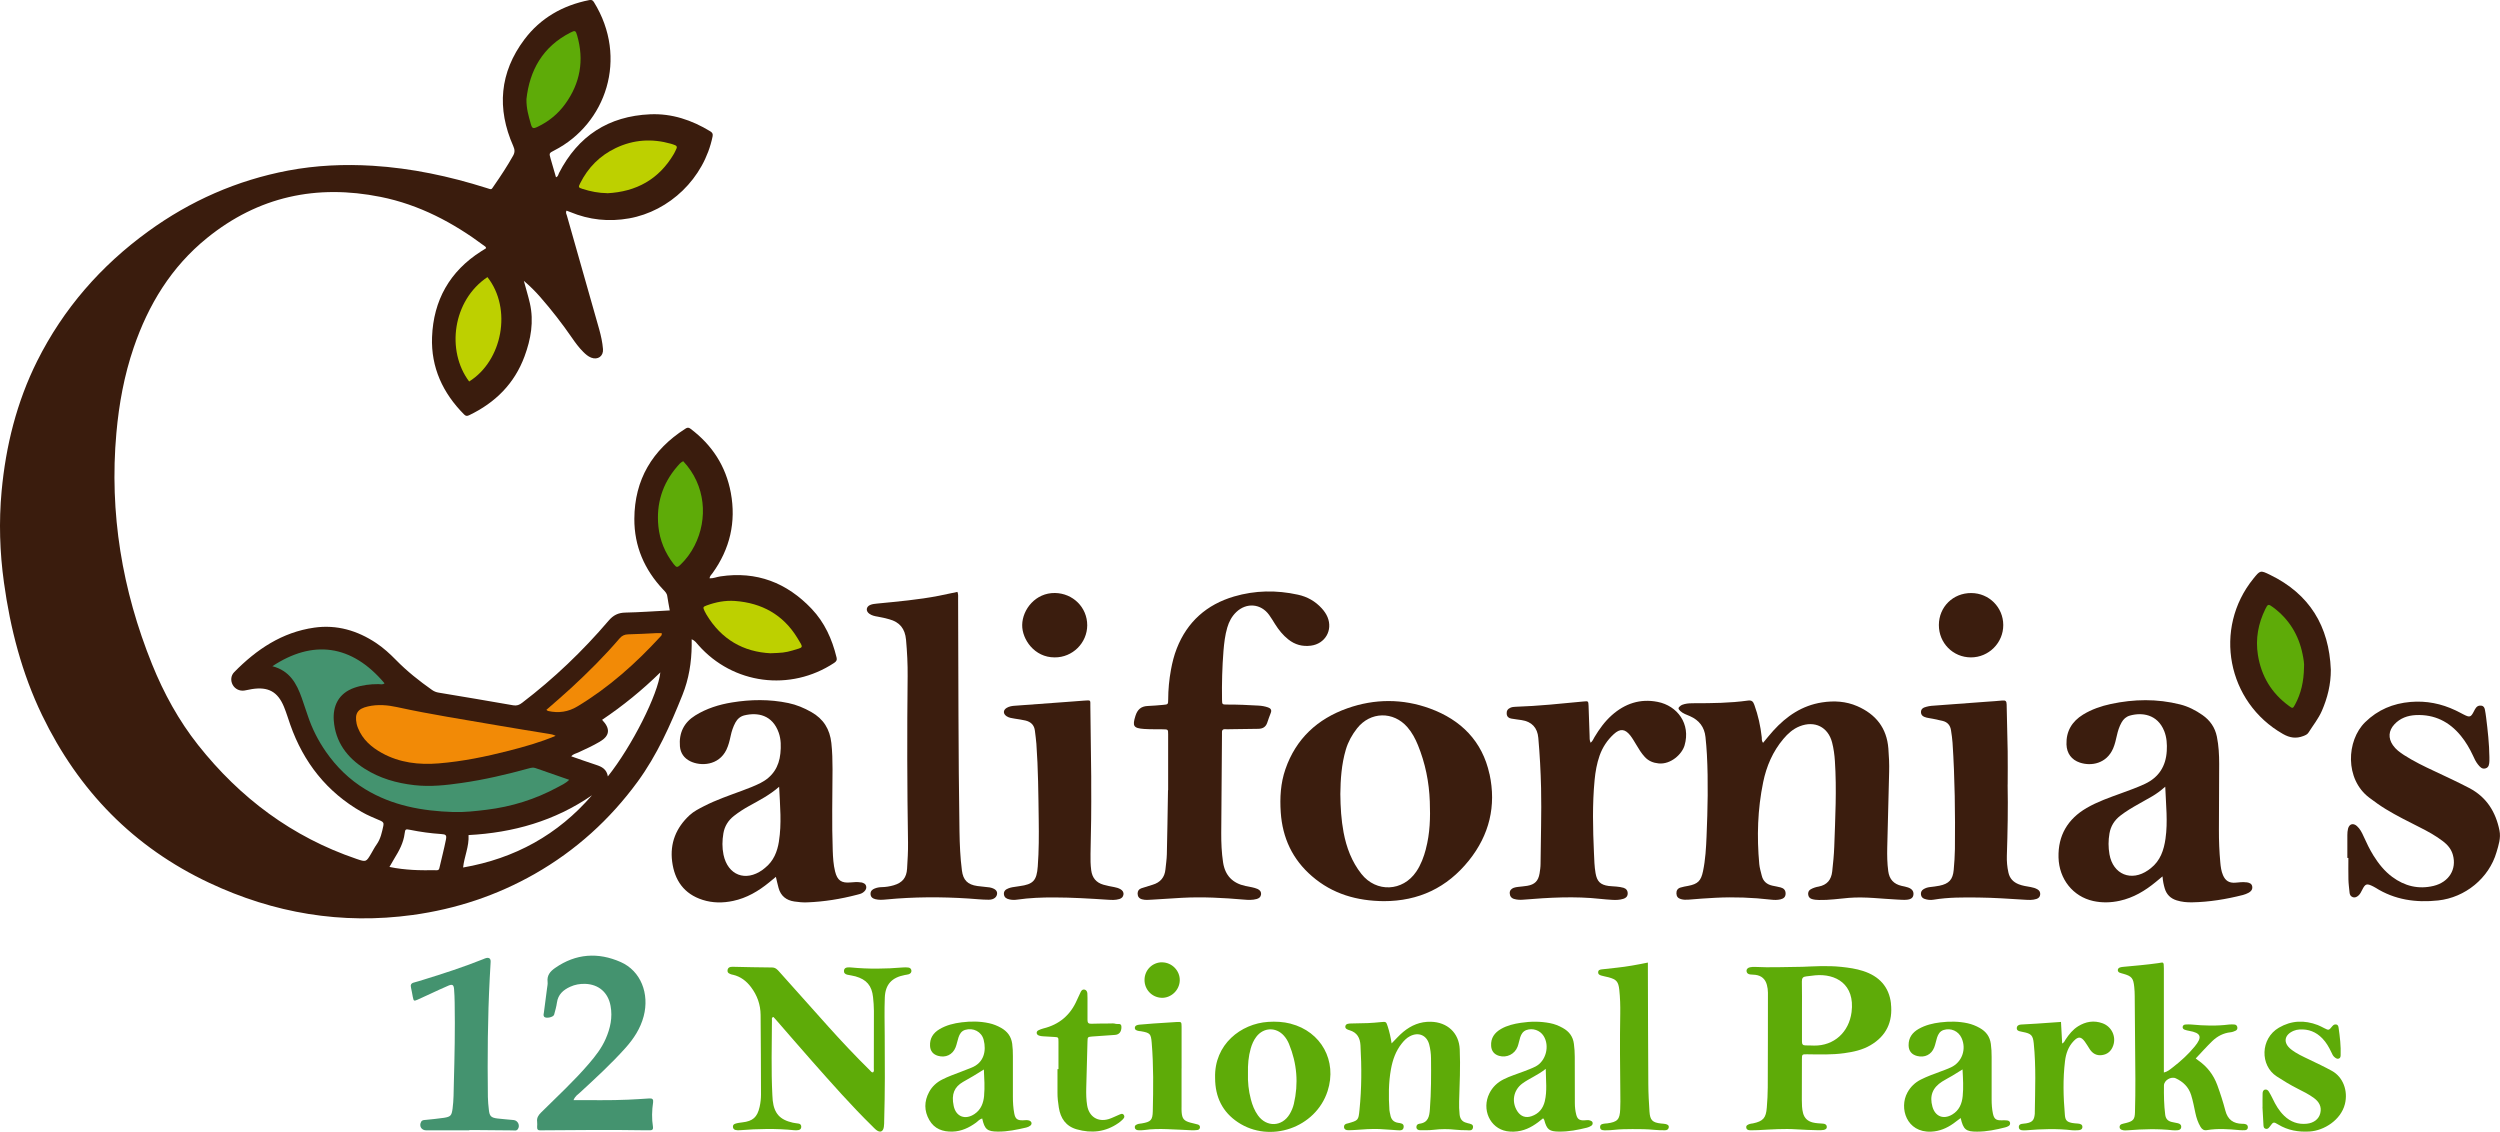 <?xml version="1.0" encoding="UTF-8"?><svg id="Layer_1" xmlns="http://www.w3.org/2000/svg" viewBox="0 0 578.12 261.75"><defs><style>.cls-1{fill:#3a1c0d;}.cls-1,.cls-2,.cls-3,.cls-4,.cls-5,.cls-6{stroke-width:0px;}.cls-2{fill:#5eab08;}.cls-3{fill:#f28a06;}.cls-4{fill:#44936f;}.cls-5{fill:#3b1d0e;}.cls-6{fill:#bdd000;}</style></defs><path class="cls-5" d="m407.68,171.81c.85-1.01,1.59-1.96,2.4-2.85,3.06-3.37,6.67-5.82,11.26-6.53,2.78-.43,5.53-.27,8.15.87,4.28,1.87,6.82,5.03,7.19,9.78.14,1.81.23,3.61.18,5.43-.16,5.84-.3,11.67-.44,17.51-.04,1.81-.01,3.62.23,5.42.25,1.9,1.27,3,3.1,3.42.49.11.99.19,1.47.36.93.32,1.34.89,1.26,1.65-.07.7-.51,1.09-1.51,1.19-.7.07-1.41,0-2.11-.03-3.77-.17-7.52-.71-11.31-.4-2.31.19-4.6.55-6.92.49-.56-.01-1.11-.06-1.64-.22-.47-.15-.76-.47-.84-.96-.09-.55.09-1.01.57-1.29.3-.18.63-.3.97-.42.28-.1.58-.15.88-.21,1.93-.38,2.91-1.55,3.13-3.52.21-1.9.4-3.81.47-5.72.23-6.59.58-13.18.15-19.77-.09-1.46-.29-2.91-.65-4.32-.93-3.58-4.02-5.11-7.49-3.74-1.54.61-2.73,1.68-3.78,2.93-2.46,2.92-3.91,6.31-4.67,10.01-1.29,6.26-1.48,12.58-.9,18.93.08.89.36,1.77.57,2.65.31,1.32,1.18,2.06,2.47,2.34.64.14,1.29.24,1.92.41.7.19,1.13.63,1.13,1.4,0,.79-.43,1.17-1.16,1.35-.75.18-1.5.16-2.25.07-4.26-.49-8.53-.65-12.82-.43-2.06.1-4.12.26-6.18.43-.61.05-1.2.05-1.79-.12-.67-.19-1.02-.59-1.05-1.29-.03-.7.28-1.18.93-1.38.57-.18,1.17-.28,1.77-.39,2.26-.43,2.98-1.15,3.45-3.39.56-2.67.71-5.39.82-8.1.26-6.29.41-12.58.08-18.87-.07-1.36-.19-2.71-.33-4.06-.24-2.31-1.47-3.9-3.59-4.83-.78-.34-1.61-.59-2.25-1.2-.53-.51-.52-.75.06-1.19.29-.22.61-.32.96-.41.74-.18,1.49-.19,2.25-.19,4.13,0,8.26-.04,12.36-.61.91-.13,1.23.21,1.51.99.88,2.43,1.43,4.92,1.71,7.48.04.38-.07.8.3,1.31Z"/><path class="cls-5" d="m270.13,182.74c0-3.38,0-8.16,0-12.94,0-1.12-.02-1.13-1.17-1.15-1.46-.03-2.92.02-4.38-.08-2.49-.17-2.75-.67-2.01-3.03.45-1.43,1.28-2.21,2.8-2.28,1.21-.05,2.41-.15,3.61-.26,1.13-.1,1.15-.12,1.16-1.21.01-2.32.22-4.62.64-6.9.31-1.69.72-3.34,1.35-4.94,2.42-6.18,6.93-10.15,13.23-12.01,4.86-1.43,9.82-1.51,14.78-.42,2.17.47,4.03,1.52,5.53,3.18.54.6,1.01,1.26,1.32,2.01,1.26,3.04-.56,6.17-3.84,6.6-1.95.25-3.69-.21-5.23-1.44-1.24-.98-2.21-2.19-3.05-3.52-.45-.72-.89-1.46-1.39-2.15-1.89-2.62-5.22-2.91-7.58-.67-1.05,1-1.7,2.23-2.1,3.61-.51,1.75-.72,3.55-.87,5.35-.3,3.76-.4,7.54-.34,11.31.02,1.11.03,1.13,1.19,1.13,2.42-.01,4.83.1,7.24.24.76.04,1.5.17,2.22.42.6.21.9.6.62,1.28-.3.74-.56,1.51-.82,2.27-.34.99-1.05,1.39-2.08,1.4-2.16.01-4.33.06-6.49.09-.35,0-.71.04-1.06,0-.69-.07-.89.29-.83.9.02.2,0,.4,0,.6-.06,7.5-.12,15-.17,22.5-.01,2.26.08,4.52.42,6.77.46,3.07,2.21,4.85,5.2,5.49.49.11.99.18,1.48.29.44.1.89.21,1.29.39.54.24.89.65.81,1.31-.08.58-.48.86-.99,1.01-.99.28-1.99.23-3,.14-4.77-.41-9.54-.67-14.33-.41-2.31.12-4.62.28-6.93.43-.75.05-1.5.12-2.25-.08-.68-.18-1.02-.62-1.04-1.3-.01-.62.28-1.06.88-1.26.86-.28,1.72-.56,2.59-.81,1.79-.53,2.79-1.71,2.97-3.57.11-1.15.29-2.3.32-3.45.11-4.48.17-8.96.27-14.84Z"/><path class="cls-5" d="m221.42,136.9c.22.62.13,1.13.14,1.63.08,17.91.04,35.82.32,53.73.05,3.02.17,6.03.56,9.03.28,2.23,1.32,3.28,3.56,3.6.65.09,1.3.14,1.95.22.3.03.6.05.9.1,1.15.23,1.74.7,1.73,1.38-.01.83-.73,1.48-1.95,1.47-1.56,0-3.11-.18-4.67-.28-6.34-.41-12.67-.39-19,.22-.86.08-1.7.15-2.55-.07-.65-.17-1.09-.52-1.1-1.24,0-.65.4-1,.95-1.22.52-.21,1.06-.31,1.62-.32.96-.02,1.91-.17,2.82-.44,1.98-.59,2.93-1.74,3.06-3.81.12-2.01.25-4.02.22-6.03-.21-12.83-.23-25.66-.09-38.49.03-2.81-.12-5.63-.37-8.44-.23-2.55-1.45-4.08-3.89-4.74-.87-.24-1.75-.45-2.64-.6-.69-.11-1.4-.26-1.98-.69-.84-.62-.73-1.61.23-2.02.51-.22,1.07-.26,1.62-.32,4.75-.47,9.52-.88,14.21-1.79,1.43-.28,2.85-.6,4.35-.91Z"/><path class="cls-5" d="m542.82,198.39c0-1.76-.01-3.52,0-5.28,0-.5.04-1.01.16-1.49.29-1.1,1.19-1.36,2.05-.6.73.65,1.16,1.52,1.55,2.39.68,1.52,1.4,3.01,2.27,4.42,1.18,1.89,2.55,3.62,4.36,4.96,2.87,2.12,6.05,2.91,9.55,2.07,3.55-.86,5.38-3.84,4.47-7.15-.36-1.32-1.18-2.31-2.24-3.13-1.72-1.33-3.62-2.36-5.55-3.33-2.6-1.32-5.22-2.61-7.71-4.13-1.33-.81-2.6-1.72-3.84-2.66-5.67-4.27-5.3-13.19-.96-17.45,2.93-2.88,6.47-4.35,10.51-4.69,3.65-.31,7.11.39,10.4,1.95.64.3,1.25.64,1.88.96,1.43.73,1.67.64,2.4-.81.13-.27.28-.53.46-.77.3-.4.71-.53,1.2-.47.55.06.76.45.85.92.12.59.2,1.19.28,1.79.38,3.05.72,6.09.76,9.17,0,.3.02.6,0,.91-.04.71-.08,1.49-.91,1.72-.82.23-1.3-.37-1.75-.93-.51-.63-.83-1.37-1.17-2.1-.75-1.6-1.64-3.12-2.76-4.49-2.68-3.29-6.11-5-10.4-4.81-1.92.09-3.65.7-4.99,2.15-1.35,1.46-1.47,3.17-.34,4.81.67.97,1.6,1.66,2.58,2.29,2.25,1.44,4.64,2.61,7.06,3.73,2.69,1.26,5.37,2.51,8,3.88,4.02,2.1,6.14,5.52,7.01,9.83.35,1.74-.21,3.4-.69,5.03-1.74,5.98-7.23,10.48-13.51,11.15-5.14.55-10.03-.14-14.49-2.96-.17-.11-.35-.2-.53-.29-1.49-.75-1.81-.64-2.55.84-.23.45-.44.91-.82,1.25-.39.35-.82.59-1.37.38-.48-.19-.67-.57-.71-1.06-.09-1-.24-2-.26-3.01-.04-1.66-.01-3.32-.01-4.98-.08,0-.16,0-.24,0Z"/><path class="cls-5" d="m367.82,171.77c.5-.41.65-.9.9-1.31,1.12-1.87,2.38-3.62,4.01-5.07,3.04-2.7,6.57-3.88,10.6-3.08,4.54.89,7.69,5.06,6.22,10.07-.59,2.01-3.17,4.44-6,4.16-1.27-.13-2.33-.56-3.19-1.49-.79-.85-1.39-1.84-1.98-2.84-.44-.73-.87-1.48-1.39-2.15-1.23-1.54-2.35-1.63-3.82-.28-1.5,1.38-2.6,3.05-3.28,4.99-.63,1.82-.96,3.7-1.14,5.6-.54,5.62-.4,11.26-.15,16.89.07,1.56.1,3.11.37,4.66.33,1.9,1.09,2.69,3.03,2.96.6.08,1.21.07,1.81.14.55.06,1.11.12,1.63.28.63.2.99.67.96,1.37-.03.65-.44,1.01-1,1.18-.87.27-1.78.3-2.69.23-.85-.06-1.71-.11-2.56-.21-5.98-.66-11.96-.31-17.93.18-.71.06-1.41.03-2.09-.17-.66-.19-.99-.68-1.01-1.34-.02-.64.38-1.03.93-1.24.32-.13.68-.16,1.03-.21.7-.09,1.41-.13,2.1-.25,1.73-.3,2.55-1.12,2.84-2.85.12-.74.23-1.5.23-2.25.04-5.84.25-11.67.12-17.51-.09-3.87-.3-7.74-.64-11.6-.2-2.35-1.52-3.76-3.86-4.11-.8-.12-1.6-.21-2.39-.35-.6-.1-1-.43-1.06-1.09-.06-.7.23-1.14.86-1.42.38-.17.78-.21,1.18-.22,5.28-.17,10.54-.73,15.79-1.23,1.02-.1,1.05-.09,1.1.98.1,2.31.16,4.63.24,6.94.02.5-.05,1.01.24,1.64Z"/><path class="cls-5" d="m464.26,181.43c.11,5.48,0,10.97-.18,16.45-.04,1.32.07,2.6.36,3.89.3,1.36,1.12,2.21,2.37,2.71.89.36,1.85.48,2.79.65.55.1,1.08.25,1.56.53.48.29.7.7.62,1.27-.07.51-.41.8-.86.95-.88.29-1.79.24-2.69.18-3.57-.22-7.13-.47-10.7-.51-3.47-.04-6.95-.07-10.39.5-.71.12-1.41.05-2.08-.18-.45-.15-.77-.46-.84-.97-.08-.56.12-.99.6-1.28.43-.26.91-.42,1.42-.48.75-.09,1.5-.17,2.24-.32,2.22-.45,3.11-1.42,3.31-3.66.14-1.6.26-3.21.28-4.82.08-8.2-.01-16.4-.55-24.59-.06-.95-.21-1.9-.35-2.84-.16-1.17-.8-1.93-1.96-2.21-.73-.18-1.47-.33-2.2-.48-.49-.1-.99-.15-1.48-.27-.65-.17-1.28-.43-1.31-1.24-.02-.83.59-1.1,1.25-1.27.39-.1.78-.19,1.18-.22,4.26-.33,8.53-.64,12.79-.95,1.2-.09,2.41-.15,3.61-.28.73-.08.97.16.98.89.06,3.62.18,7.24.24,10.86.04,2.57,0,5.13,0,7.7Z"/><path class="cls-5" d="m252.34,181.34c.04,5.39-.02,10.77-.16,16.15-.03,1.26,0,2.51.16,3.76.23,1.74,1.15,2.86,2.83,3.34.82.23,1.66.4,2.5.55.5.09.98.23,1.42.48.47.27.78.66.71,1.23-.07.55-.41.89-.95,1.05-.89.27-1.79.22-2.7.16-4.12-.27-8.24-.52-12.37-.53-2.87-.01-5.74.1-8.58.51-.61.09-1.2.08-1.8-.06-.65-.14-1.15-.44-1.24-1.14-.1-.79.42-1.19,1.08-1.43.28-.1.57-.19.87-.24.54-.1,1.09-.18,1.64-.25,3.2-.42,3.99-1.31,4.23-4.56.27-3.62.27-7.24.22-10.86-.08-5.84-.12-11.67-.54-17.5-.07-1-.23-2-.34-3-.15-1.33-.94-2.08-2.18-2.38-.83-.2-1.68-.3-2.52-.44-.64-.11-1.3-.18-1.86-.56-.83-.56-.82-1.42.04-1.93.57-.34,1.22-.45,1.88-.49,4.27-.31,8.53-.62,12.8-.94,1.05-.08,2.11-.18,3.16-.24,1.73-.11,1.48-.19,1.5,1.34.08,5.38.14,10.77.2,16.15,0,.6,0,1.21,0,1.81Z"/><path class="cls-2" d="m201.88,248c.31-.27.19-.65.19-.97.02-4.43.03-8.86.02-13.28,0-1.05-.09-2.11-.2-3.16-.28-2.65-1.49-4.08-4.07-4.81-.63-.18-1.28-.24-1.92-.39-.5-.12-.8-.44-.73-.98.06-.49.42-.66.85-.7.25-.02.5-.01.75.01,4.02.39,8.04.34,12.06,0,.4-.03.81-.03,1.2.02.37.04.67.25.73.66.06.48-.22.76-.64.9-.28.09-.59.11-.88.17-3.02.58-4.52,2.18-4.63,5.25-.11,2.91-.04,5.84-.02,8.75.05,6.54.07,13.08-.12,19.62-.01.5,0,1.01-.08,1.51-.17,1.14-.88,1.4-1.8.67-.31-.25-.58-.56-.87-.84-4.89-4.79-9.41-9.93-13.95-15.06-2.83-3.2-5.62-6.45-8.43-9.67-.16-.19-.34-.36-.49-.53-.47.13-.33.49-.34.75-.02,5.79-.2,11.57.1,17.36.02.4.04.81.08,1.2.34,3.01,1.66,4.47,4.65,5.14.44.1.89.13,1.34.21.4.07.61.32.61.74,0,.41-.23.68-.61.75-.34.07-.7.08-1.05.04-4.17-.42-8.34-.33-12.52,0-.35.03-.71.03-1.05-.06-.36-.09-.59-.38-.57-.79,0-.34.21-.55.53-.65.53-.18,1.07-.24,1.63-.31,2.46-.28,3.47-1.2,4.01-3.58.21-.94.32-1.89.32-2.84-.02-6.14-.03-12.28-.09-18.42-.02-2.38-.78-4.54-2.23-6.45-1.07-1.41-2.4-2.43-4.14-2.84-.1-.02-.2-.03-.3-.06-.48-.16-1.04-.32-.98-.96.06-.7.6-.84,1.21-.83,3.02.06,6.04.15,9.06.16.84,0,1.26.49,1.73,1.02,3.79,4.24,7.57,8.49,11.37,12.72,3.09,3.44,6.27,6.81,9.57,10.06.2.2.35.49.72.46Z"/><path class="cls-4" d="m132.63,254.4c4.36-.02,8.48.09,12.59-.1,1.66-.08,3.32-.17,4.97-.29.68-.05.93.24.84.88-.28,1.9-.34,3.81-.03,5.71.08.51-.12.77-.63.78-.3,0-.6,0-.91,0-7.8-.12-15.6-.08-23.4,0-.35,0-.71-.01-1.06.01-.58.04-.83-.21-.79-.79.03-.4.04-.81,0-1.21-.11-.88.27-1.48.89-2.1,3.75-3.72,7.65-7.3,11.09-11.32,1.51-1.76,2.93-3.58,3.87-5.73,1.07-2.44,1.63-4.95,1.13-7.64-.56-3.07-2.73-4.97-5.84-5.08-1.23-.04-2.41.16-3.52.68-1.58.73-2.78,1.77-3.04,3.65-.13.94-.4,1.87-.65,2.79-.17.61-1.92.96-2.31.48-.24-.31-.09-.68-.05-1.02.23-1.85.48-3.69.72-5.53.06-.5.19-1.01.13-1.5-.18-1.51.58-2.42,1.74-3.23,4.81-3.35,9.96-3.67,15.18-1.36,4.63,2.05,6.67,7.3,5.3,12.52-.75,2.85-2.31,5.22-4.25,7.38-3.26,3.64-6.86,6.94-10.45,10.25-.5.46-1.13.81-1.52,1.76Z"/><path class="cls-5" d="m539,154.86c.02,3.36-.77,6.54-2.08,9.54-.78,1.78-2.03,3.34-3.08,5-.28.45-.72.62-1.21.81-1.67.64-3.12.42-4.7-.48-12.91-7.34-16.19-24.39-6.84-35.92,1.58-1.94,1.6-1.98,3.84-.89,9.17,4.45,13.67,11.9,14.07,21.95Z"/><path class="cls-2" d="m507.75,244.77c.17.13.36.28.56.42,2.09,1.45,3.56,3.35,4.44,5.75.71,1.94,1.34,3.9,1.86,5.89.54,2.09,1.85,3.01,3.91,3.05.2,0,.41,0,.6.04.45.08.73.33.69.82-.03.44-.34.6-.72.62-.4.02-.81.01-1.21-.02-2.51-.23-5.02-.42-7.53,0-.71.12-1.14-.18-1.48-.75-.6-1.01-.96-2.1-1.2-3.24-.29-1.38-.55-2.76-.97-4.11-.58-1.86-1.84-3.08-3.56-3.88-1.08-.5-2.71.45-2.73,1.64-.03,2.26,0,4.53.29,6.78.12.93.6,1.46,1.48,1.67.49.11.99.18,1.47.3.48.12.83.41.74.97-.08.49-.46.62-.89.65-.35.02-.71.04-1.06,0-3.42-.37-6.83-.27-10.25,0-.5.04-1.01.09-1.5-.08-.3-.1-.53-.3-.54-.65-.01-.34.18-.58.48-.69.33-.12.68-.17,1.02-.26,1.64-.42,2.02-.82,2.06-2.48.07-2.56.1-5.13.09-7.7-.03-6.39-.09-12.78-.15-19.17,0-.7-.04-1.41-.11-2.11-.2-2.04-.6-2.5-2.52-3.04-.29-.08-.58-.15-.86-.26-.25-.1-.41-.31-.42-.57-.01-.35.23-.55.53-.65.24-.08.49-.1.74-.13,2.7-.25,5.41-.48,8.1-.86,1.15-.16,1.28-.47,1.28,1.2-.01,7.45,0,14.89,0,22.34v1.76c.85-.19,1.42-.71,1.99-1.14,1.88-1.44,3.63-3.04,5.14-4.87,1.83-2.22,1.48-3.14-1.3-3.63-.34-.06-.69-.14-1.02-.26-.29-.11-.53-.34-.46-.69.07-.33.33-.5.66-.51.45-.02.91-.05,1.36,0,2.91.28,5.82.37,8.74,0,.4-.05.8-.02,1.21,0,.33.02.56.22.65.54.1.39-.02.72-.38.89-.36.17-.75.32-1.14.36-1.68.17-3.09.92-4.27,2.06-1.3,1.26-2.5,2.61-3.83,4.02Z"/><path class="cls-2" d="m321.79,241.3c.93-.92,1.74-1.88,2.71-2.68,1.85-1.53,3.93-2.4,6.37-2.34,3.81.08,6.52,2.56,6.69,6.35.18,4.02-.02,8.05-.14,12.08-.03,1.01,0,2.01.11,3.01.11,1.02.59,1.69,1.61,1.93.1.02.19.07.29.09.57.15,1.35.2,1.19,1.04-.15.82-.94.58-1.51.58-.85,0-1.71-.03-2.56-.12-1.66-.18-3.31-.18-4.97.02-1.04.13-2.11.09-3.17.1-.43,0-.82-.17-.87-.66-.05-.48.27-.79.7-.84,2.06-.25,2.3-1.72,2.42-3.38.3-3.92.3-7.85.26-11.77-.01-1.06-.15-2.11-.41-3.14-.55-2.17-2.47-2.99-4.46-1.95-.78.4-1.37,1.02-1.9,1.69-1.39,1.74-2.1,3.77-2.49,5.92-.57,3.14-.57,6.31-.36,9.48.02.35.14.69.2,1.04.17,1.05.69,1.73,1.82,1.9.55.09,1.36.11,1.28.97-.09.94-.93.76-1.54.74-1.36-.06-2.71-.22-4.07-.27-1.86-.06-3.72.06-5.58.21-.55.05-1.11.05-1.66.06-.52,0-.92-.21-.95-.75-.03-.46.3-.72.75-.8.05,0,.1-.01.15-.03,2.4-.69,2.44-.68,2.68-3.1.51-4.97.51-9.95.23-14.93-.09-1.72-.76-2.98-2.53-3.51-.45-.13-1.1-.34-.96-.96.13-.57.78-.58,1.27-.6,1.31-.05,2.62-.04,3.93-.09,1-.04,2.01-.13,3.01-.23,1.2-.11,1.21-.13,1.59,1.04.4,1.24.68,2.51.89,3.88Z"/><path class="cls-4" d="m108.53,261.39c-3.32,0-6.65,0-9.97,0-1.13,0-1.72-1.03-1.16-2,.24-.42.68-.37,1.07-.42,1.4-.16,2.81-.26,4.2-.48,1.58-.25,1.77-.54,1.99-2.15.26-1.95.24-3.92.29-5.88.17-6.19.3-12.38.19-18.57-.02-1.06-.05-2.11-.14-3.17-.08-.97-.38-1.18-1.27-.81-1.44.6-2.84,1.28-4.26,1.93-.96.44-1.91.9-2.88,1.32-.89.39-.93.36-1.14-.66-.14-.69-.23-1.39-.4-2.07-.17-.67,0-1.06.7-1.23.73-.19,1.45-.42,2.17-.64,4.66-1.44,9.3-2.94,13.83-4.76.23-.09.46-.21.7-.26.69-.14,1.04.15,1.01.88-.05,1.26-.14,2.51-.21,3.77-.48,9.15-.54,18.31-.43,27.47.01,1,.12,2.01.23,3.01.15,1.43.51,1.8,1.98,1.98,1.25.15,2.5.23,3.76.36.99.1,1.53,1.29.96,2.1-.32.46-.82.29-1.25.29-3.02-.01-6.04-.05-9.06-.08-.3,0-.6,0-.91,0,0,.03,0,.05,0,.08Z"/><path class="cls-2" d="m381.07,222.59c0,.83,0,1.43,0,2.03.03,8.7.04,17.4.1,26.11.01,2.11.13,4.22.27,6.33.13,2,.7,2.53,2.67,2.75.35.04.71.04,1.05.12.39.1.81.25.74.78-.07.48-.45.66-.88.66-.8,0-1.61-.01-2.41-.09-1.71-.17-3.42-.19-5.13-.18-1.46,0-2.92.03-4.37.19-.55.06-1.1.09-1.66.09-.6,0-1.39.09-1.43-.71-.05-.79.74-.8,1.34-.87.1-.01.2,0,.3-.02,2.39-.33,2.92-.89,3.01-3.29.05-1.16.05-2.31.03-3.47-.07-6.19-.13-12.37-.02-18.56.03-1.86-.02-3.72-.22-5.57-.21-1.88-.64-2.4-2.5-2.9-.53-.14-1.08-.22-1.61-.38-.38-.11-.8-.27-.78-.79.02-.53.45-.61.86-.66,1.15-.13,2.3-.26,3.45-.38,2.35-.25,4.67-.67,7.19-1.19Z"/><path class="cls-2" d="m523.21,255.97c0-.77-.02-1.93.01-3.08.01-.39.1-.84.6-.93.39-.06.68.19.86.5.31.52.6,1.04.86,1.59.69,1.47,1.5,2.85,2.68,3.98,1.47,1.41,3.2,2.04,5.23,1.83,1.62-.17,2.79-1.08,3.11-2.43.37-1.52-.28-2.64-1.47-3.52-1.18-.87-2.49-1.51-3.79-2.17-1.66-.84-3.25-1.8-4.81-2.82-3.89-2.51-3.82-8.75.5-11.27,2.9-1.69,5.91-1.79,8.99-.61.51.2,1,.47,1.5.72,1.04.53,1.05.54,1.86-.45.25-.3.51-.47.9-.4.45.08.51.46.56.8.3,2.09.55,4.19.47,6.31-.01.31-.06.62-.38.76-.38.17-.68-.04-.96-.25-.43-.31-.62-.78-.83-1.24-.54-1.14-1.16-2.23-2.05-3.15-1.45-1.51-3.21-2.21-5.3-2.07-.45.03-.89.11-1.32.29-2.23.93-2.53,2.79-.64,4.29,1.27,1.01,2.75,1.66,4.2,2.36,1.77.85,3.54,1.68,5.26,2.63,2.57,1.41,3.78,4.61,3,7.69-.93,3.67-4.81,6.13-8.18,6.33-2.57.15-5-.26-7.24-1.62-1.09-.66-1.13-.61-1.88.4-.25.33-.48.69-.95.6-.6-.11-.56-.63-.59-1.07-.08-1.21-.13-2.41-.22-4.01Z"/><path class="cls-2" d="m476.6,236.29c.09,1.73.18,3.32.27,5.03.48-.24.6-.64.8-.95.78-1.18,1.66-2.28,2.88-3.04,1.76-1.1,3.66-1.42,5.63-.71,2.13.76,3.22,3.07,2.5,5.15-.43,1.24-1.27,2.04-2.61,2.22-1.23.17-2.15-.35-2.82-1.36-.39-.59-.73-1.21-1.15-1.77-.87-1.18-1.53-1.21-2.56-.13-1.24,1.29-1.8,2.9-2.01,4.63-.51,4.16-.39,8.34-.03,12.51.1,1.2.48,1.57,1.65,1.81.44.09.9.1,1.35.14.53.05,1.09.19,1.05.83-.04.62-.63.71-1.15.72-.4.01-.81.04-1.21,0-3.52-.41-7.03-.29-10.55,0-.35.03-.71.03-1.05,0-.45-.05-.76-.28-.75-.77,0-.42.28-.63.66-.7.34-.07.7-.07,1.05-.13,1.43-.25,1.85-.73,1.99-2.21,0-.05,0-.1,0-.15.07-5.38.31-10.77-.24-16.14-.19-1.84-.58-2.26-2.48-2.62-.2-.04-.39-.1-.59-.13-.5-.08-.91-.29-.85-.85.06-.52.5-.72.99-.75,1.21-.08,2.41-.13,3.62-.21,1.8-.12,3.6-.25,5.6-.39Z"/><path class="cls-2" d="m244.77,247.27c0-2.11,0-4.22,0-6.34,0-1.08,0-1.08-1.05-1.14-.85-.05-1.71-.09-2.56-.15-.3-.02-.6-.06-.88-.16-.28-.1-.55-.29-.55-.64,0-.28.18-.48.41-.59.36-.17.74-.33,1.12-.42,3.68-.9,6.26-3.08,7.77-6.55.28-.64.59-1.28.89-1.91.16-.34.44-.6.82-.54.44.07.67.43.71.87.03.35.03.7.03,1.06,0,1.71.02,3.42,0,5.13,0,.66.25.87.89.85,1.41-.05,2.82-.05,4.23-.06.45,0,.94-.07,1.35.07.48.17,1.37-.29,1.38.72.01,1.12-.51,1.78-1.48,1.85-1.76.14-3.51.23-5.27.37-1.06.09-1.07.11-1.1,1.15-.1,3.62-.2,7.24-.29,10.86-.03,1.31,0,2.62.21,3.91.42,2.59,2.43,3.92,4.94,3.19.81-.24,1.57-.66,2.36-.98.4-.16.88-.48,1.2.05.29.48-.11.85-.44,1.16-.25.24-.53.47-.82.67-2.97,2.08-6.22,2.43-9.64,1.46-2.53-.72-3.76-2.56-4.15-5.04-.18-1.14-.32-2.29-.31-3.45.02-1.81,0-3.62,0-5.43.07,0,.15,0,.22,0Z"/><path class="cls-2" d="m273.23,247.07c0,2.92,0,5.83,0,8.75,0,.45-.02.91.02,1.36.12,1.52.53,2.01,2.01,2.42.58.16,1.17.27,1.75.44.31.09.51.33.48.68-.03.35-.27.55-.59.59-.45.06-.9.07-1.35.06-1.91-.08-3.82-.2-5.73-.26-1.71-.06-3.42-.05-5.12.2-.44.07-.9.06-1.35.06-.42,0-.85-.13-.92-.6-.09-.59.41-.74.84-.87.24-.07.5-.06.75-.11,2.1-.36,2.51-.75,2.56-2.82.12-5.28.19-10.56-.25-15.82-.18-2.11-.36-2.3-2.5-2.68-.15-.03-.3-.02-.45-.05-.46-.09-.99-.22-.95-.77.04-.52.58-.65,1.04-.7,1.1-.11,2.2-.19,3.31-.27,1.76-.12,3.51-.24,5.27-.34,1.16-.06,1.18-.05,1.19,1.09.01,3.22,0,6.43,0,9.65,0,0,0,0,0,0Z"/><path class="cls-5" d="m243.89,152.02c-4.7.02-7.56-4.21-7.51-7.49.05-3.62,3.11-7.47,7.58-7.4,4.15.06,7.47,3.33,7.46,7.47-.02,4.1-3.41,7.45-7.52,7.42Z"/><path class="cls-5" d="m448.36,144.52c.02-4.19,3.29-7.41,7.51-7.38,4.1.03,7.37,3.3,7.38,7.39.02,4.11-3.35,7.49-7.47,7.49-4.15,0-7.44-3.32-7.42-7.5Z"/><path class="cls-2" d="m268.78,222.54c2.25.04,4.1,1.95,4.04,4.19-.06,2.25-2.02,4.1-4.22,4.01-2.21-.09-3.94-1.9-3.93-4.13,0-2.3,1.84-4.11,4.11-4.08Z"/><path class="cls-1" d="m193.43,151.95c-1.02-4.18-2.75-8.01-5.73-11.15-5.75-6.06-12.74-8.77-21.12-7.51-.82.12-1.61.48-2.48.45.02-.55.41-.84.67-1.2,4.03-5.6,5.48-11.81,4.23-18.58-1.14-6.16-4.33-11.07-9.34-14.83-.47-.35-.77-.25-1.19.02-7.61,4.87-11.74,11.76-11.78,20.83-.03,6.31,2.33,11.77,6.67,16.36.41.44.85.83.94,1.49.15,1.04.36,2.08.58,3.33-3.55.18-6.91.43-10.27.5-1.65.03-2.8.61-3.87,1.87-6,7.03-12.65,13.38-20,18.99-.63.48-1.21.73-2.05.58-5.74-1.01-11.5-1.97-17.25-2.93-.56-.09-1.05-.28-1.52-.61-2.97-2.09-5.81-4.34-8.35-6.94-1.41-1.44-2.9-2.8-4.58-3.92-4.34-2.89-9.11-4.3-14.32-3.56-7.45,1.06-13.36,5.04-18.51,10.29-.8.81-.87,1.99-.35,2.94.52.94,1.56,1.47,2.67,1.32.6-.08,1.18-.25,1.78-.34,3.77-.59,5.97.61,7.41,4.11.55,1.35.97,2.75,1.45,4.12,3.07,8.73,8.47,15.59,16.55,20.2,1.39.79,2.9,1.39,4.37,2.03.54.24.74.51.61,1.13-.33,1.53-.63,3.05-1.57,4.36-.47.65-.83,1.38-1.24,2.07-1.17,1.98-1.17,2.01-3.4,1.25-14.87-5.06-26.92-14.08-36.61-26.31-4.49-5.67-7.95-11.99-10.66-18.69-6.93-17.17-9.91-34.96-8.26-53.47.6-6.74,1.81-13.35,4-19.76,3.4-9.95,8.69-18.66,16.97-25.36,11.86-9.6,25.33-12.47,40.13-9.5,8.94,1.79,16.82,5.96,24.07,11.39.14.11.35.19.29.51-.35.21-.73.45-1.11.69-7.27,4.62-11.03,11.33-11.35,19.84-.26,7.01,2.49,12.93,7.41,17.88.4.41.72.4,1.19.17,6.02-2.89,10.46-7.29,12.79-13.61,1.46-3.96,2.2-8.03,1.23-12.29-.38-1.66-.89-3.28-1.39-5.17,1.48,1.27,2.67,2.46,3.78,3.73,2.62,3,5.06,6.13,7.32,9.41.8,1.16,1.63,2.3,2.64,3.3.54.54,1.11,1.04,1.82,1.32,1.56.61,2.87-.35,2.74-1.98-.13-1.56-.46-3.08-.88-4.58-2.49-8.75-4.97-17.5-7.46-26.26-.11-.37-.36-.73-.08-1.17.28.11.56.2.84.32,4.39,1.83,8.94,2.3,13.61,1.47,9.34-1.66,17.32-9.23,19.31-18.93.13-.61-.05-.91-.54-1.21-4.27-2.6-8.88-4.15-13.89-3.93-9.62.42-16.67,4.99-21.08,13.58-.17.34-.18.81-.7.98-.42-1.44-.84-2.88-1.25-4.32-.36-1.26-.35-1.26.85-1.88,11.97-6.12,17.19-21.36,9.18-34.29-.29-.46-.54-.59-1.09-.48-6.12,1.21-11.28,4.15-15.01,9.12-5.71,7.62-6.41,15.95-2.56,24.64.37.83.4,1.45-.04,2.23-1.33,2.37-2.82,4.64-4.37,6.87-.74,1.06-.46,1-1.81.58-8.57-2.71-17.29-4.57-26.29-5.13-6.57-.4-13.09-.11-19.55,1.11-11.84,2.25-22.61,6.99-32.37,14.08-10.96,7.95-19.61,17.88-25.67,29.98C3.86,92.98,1.34,103.1.37,113.61c-.65,7.05-.43,14.08.54,21.08,1.47,10.66,4.13,20.97,8.84,30.73,8.41,17.41,21.13,30.5,38.65,38.74,14.92,7.02,30.59,9.68,47.02,7.43,10.04-1.38,19.49-4.51,28.27-9.52,9.43-5.38,17.35-12.54,23.77-21.32,4.49-6.15,7.55-13.03,10.36-20.05,1.48-3.69,2.09-7.51,2.13-11.46,0-.43,0-.87,0-1.42.78.34,1.13.88,1.55,1.36,8.01,9.08,21.25,10.81,31.39,4.12.56-.37.71-.7.55-1.34Zm-90.31,42.21c-.44,2.22-1.02,4.4-1.52,6.6-.13.58-.57.48-.94.48-1.76,0-3.52.03-5.28-.08-1.7-.11-3.41-.28-5.32-.68.43-.73.76-1.34,1.12-1.93,1.11-1.8,2.12-3.63,2.39-5.8.13-1.04.24-1.05,1.26-.85,2.37.48,4.75.81,7.17.97,1.1.07,1.33.25,1.12,1.27Zm3.97,6.45c.28-2.57,1.41-4.84,1.26-7.5,10.32-.54,19.96-3.27,28.55-9.21-7.89,9.14-17.82,14.62-29.81,16.71Zm33.48-21.05c-.27-1.69-1.41-2.26-2.71-2.68-1.91-.62-3.8-1.3-5.76-1.98.45-.55,1.07-.63,1.6-.88,1.69-.78,3.38-1.55,4.98-2.49,2.33-1.36,2.55-2.99.55-5.07,4.81-3.23,9.27-6.86,13.47-10.97-.5,5.03-6.55,17.04-12.14,24.06Z"/><path class="cls-5" d="m344.44,179.01c-1.65-7.61-6.59-12.55-13.77-15.17-6.3-2.3-12.78-2.28-19.09-.05-6.9,2.44-11.89,7.02-14.33,14.08-1.12,3.24-1.31,6.6-1.08,9.99.4,5.9,2.71,10.87,7.22,14.76,4.77,4.13,10.41,5.71,16.59,5.77,8.11,0,14.64-3.11,19.7-9.4,4.74-5.91,6.36-12.64,4.77-19.99Zm-14.7,17.3c-.49,1.86-1.15,3.65-2.23,5.25-3.11,4.61-9.24,4.9-12.69.53-2.22-2.81-3.46-6.09-4.12-9.6-.54-2.88-.72-5.79-.75-8.87.04-3.36.26-6.86,1.27-10.28.54-1.82,1.44-3.43,2.59-4.9,3.07-3.91,8.4-4.02,11.65-.28,1.07,1.23,1.82,2.65,2.43,4.14,1.71,4.19,2.59,8.55,2.75,13.06.14,3.68.05,7.34-.91,10.94Z"/><path class="cls-5" d="m519.47,204.04c-.85-.13-1.7.02-2.56.08-1.42.1-2.29-.44-2.85-1.74-.4-.94-.53-1.94-.62-2.94-.23-2.51-.33-5.02-.32-7.54.02-5.08.04-10.17.06-15.25,0-2.12-.11-4.22-.53-6.3-.44-2.15-1.59-3.78-3.35-5.01-1.58-1.1-3.28-1.97-5.15-2.44-5.32-1.34-10.66-1.25-16-.11-2.27.49-4.46,1.24-6.45,2.46-2.56,1.58-3.93,3.85-3.83,6.9.07,2.07,1.17,3.56,3.1,4.2,2.63.88,6.16.24,7.68-3.26.42-.98.65-2.01.88-3.04.23-1.04.55-2.04,1.07-2.97.43-.78,1.05-1.35,1.92-1.6,2.74-.78,6.37-.37,7.95,3.57.59,1.49.68,3.03.59,4.6-.2,3.52-1.83,6.11-5.05,7.62-1.78.83-3.62,1.49-5.46,2.16-2.74,1-5.51,1.95-8.03,3.42-4.36,2.54-6.63,6.35-6.49,11.45.13,4.99,3.35,9.02,8.01,10.05,2.04.45,4.1.4,6.14-.05,3.18-.7,5.87-2.31,8.34-4.35.46-.38.91-.75,1.56-1.29.08,1.12.27,1.96.51,2.78.42,1.41,1.34,2.32,2.74,2.76,1.17.37,2.37.48,3.58.46,3.99-.07,7.91-.72,11.77-1.7.43-.11.86-.29,1.26-.49.58-.29.98-.76.89-1.44-.1-.74-.73-.92-1.34-1.01Zm-18.7-10.1c-.38,2.65-1.19,5.09-3.4,6.83-.2.16-.4.31-.6.45-3.9,2.73-8.14,1.01-8.96-3.67-.28-1.59-.28-3.21,0-4.81.29-1.71,1.16-3.08,2.54-4.14,1.32-1.02,2.74-1.86,4.19-2.67,1.05-.58,2.1-1.18,3.14-1.78.99-.58,1.93-1.26,3.03-2.23.16,4.21.62,8.11.06,12.01Z"/><path class="cls-5" d="m199.09,204.06c-.8-.15-1.6-.07-2.41,0-2.11.2-3.06-.47-3.57-2.55-.39-1.57-.48-3.18-.54-4.79-.23-6.29-.07-12.58-.05-18.87,0-2.01-.05-4.02-.27-6.03-.35-3.18-1.81-5.57-4.63-7.16-1.68-.95-3.43-1.69-5.31-2.08-4.34-.91-8.7-.85-13.05-.14-3,.49-5.87,1.39-8.47,3-2.65,1.64-3.81,4.06-3.56,7.14.13,1.57.96,2.75,2.37,3.45,2.4,1.19,6.6,1.06,8.39-2.67.48-1.01.74-2.08.97-3.16.23-1.09.57-2.13,1.1-3.11.46-.84,1.14-1.43,2.06-1.66,3.04-.74,6.51-.15,7.97,4.04.54,1.55.53,3.17.37,4.78-.31,3.08-1.8,5.39-4.58,6.81-1.39.71-2.85,1.25-4.31,1.8-2.97,1.1-5.97,2.12-8.79,3.57-1.16.6-2.33,1.18-3.31,2.08-3.13,2.9-4.58,6.48-4.04,10.71.55,4.34,2.74,7.51,7.07,8.88,2.3.73,4.66.74,7.01.24,3.18-.67,5.89-2.27,8.37-4.3.5-.41.99-.82,1.54-1.27.22.94.4,1.76.62,2.56.5,1.86,1.78,2.86,3.64,3.14.99.15,2,.24,3.01.2,3.89-.15,7.7-.77,11.46-1.75.48-.12.98-.22,1.41-.52.47-.34.84-.77.75-1.38-.09-.65-.65-.87-1.21-.98Zm-18.96-9.49c-.38,2.39-1.24,4.55-3.21,6.12-.2.16-.39.32-.59.47-3.93,2.81-8.02,1.23-9.02-3.5-.34-1.64-.31-3.3-.03-4.94.28-1.66,1.11-2.99,2.43-4.03,1.11-.87,2.29-1.63,3.52-2.31,2.32-1.29,4.69-2.48,6.94-4.44.22,4.43.61,8.53-.05,12.64Z"/><path class="cls-2" d="m437.29,232.08c-.45-3.93-2.77-6.35-6.45-7.54-1.63-.53-3.32-.77-5.03-.95-3.32-.35-6.64-.1-8.97-.02-4.31.05-7.64.2-10.96.03-.4-.02-.81,0-1.2.08-.48.1-.85.41-.79.94.05.46.42.67.85.72.4.05.81.04,1.2.09,1.4.18,2.29.97,2.65,2.33.15.58.24,1.18.24,1.79-.01,7.3,0,14.6-.04,21.89,0,1.56-.1,3.12-.22,4.67-.18,2.43-.85,3.17-3.2,3.67-.25.05-.51.05-.74.13-.42.16-.93.31-.8.91.1.47.52.56.95.55.65-.01,1.31,0,1.96-.04,2.92-.15,5.83-.37,8.75-.17,1.66.12,3.32.15,4.98.2.4.01.81,0,1.2-.06.41-.07.81-.25.77-.76-.04-.49-.41-.66-.84-.7-.8-.07-1.61-.07-2.4-.27-1.17-.3-1.93-.97-2.25-2.18-.26-.99-.27-1.99-.28-3-.01-3.12,0-6.24.02-9.36,0-1.24.02-1.24,1.22-1.23,2.87.04,5.74.14,8.59-.26,2.11-.29,4.17-.74,6.02-1.82,3.71-2.16,5.23-5.46,4.75-9.66Zm-9.12,1.97c-.6,4.63-4.03,7.8-8.67,7.74-.65,0-1.31-.06-1.96-.04-.66.01-.85-.3-.84-.92.02-2.31,0-4.62,0-6.94,0-2.31.03-4.62-.02-6.93-.02-.78.27-1.1.99-1.17.7-.07,1.4-.19,2.1-.25,4.72-.43,9.23,2.02,8.4,8.52Z"/><path class="cls-2" d="m532.8,154.29c-.05,3.31-.69,6.08-2.07,8.64-.51.95-.56.94-1.43.3-4-2.93-6.37-6.83-7.16-11.75-.6-3.77.07-7.28,1.72-10.65.57-1.17.7-1.2,1.78-.4,3.67,2.72,5.91,6.36,6.82,10.82.23,1.13.43,2.27.34,3.03Z"/><path class="cls-2" d="m298.47,236.72c-1.72-.44-3.48-.53-5.24-.41-6.23.41-12.47,5.17-12.24,12.94,0,4.51,1.76,7.92,5.26,10.26,7.43,4.96,18,1.3,20.75-7.19,2.26-6.97-1.46-13.77-8.54-15.59Zm.73,18.56c-.2.84-.53,1.62-.97,2.36-1.76,2.94-5.33,3.08-7.34.28-.8-1.12-1.29-2.38-1.63-3.7-.53-2-.74-4.04-.67-6.05-.05-1.98.11-3.87.64-5.72.28-.97.67-1.89,1.29-2.7,1.67-2.19,4.55-2.3,6.38-.25.51.57.89,1.21,1.18,1.91,1.85,4.5,2.23,9.13,1.12,13.87Z"/><path class="cls-2" d="m368.29,259.6c-.07-.27-.3-.39-.54-.48-.49-.18-.99-.05-1.49-.04-1.03.02-1.49-.31-1.75-1.29-.23-.88-.33-1.78-.33-2.69,0-3.57-.01-7.14-.02-10.71,0-1.01-.07-2-.2-3.01-.22-1.7-1.11-2.86-2.57-3.67-.93-.52-1.9-.91-2.95-1.11-2.25-.44-4.49-.42-6.75-.08-1.61.24-3.17.61-4.58,1.42-1.5.86-2.41,2.11-2.29,3.93.07,1.17.7,1.96,1.83,2.29,1.77.52,3.64-.39,4.29-2.13.26-.7.38-1.46.61-2.17.24-.73.63-1.37,1.41-1.66,1.46-.53,3.14.03,3.98,1.34,1.47,2.3.58,5.82-1.84,7.08-.89.46-1.84.79-2.78,1.16-1.54.6-3.14,1.06-4.63,1.82-1.44.73-2.55,1.78-3.27,3.23-1.85,3.7.12,8.06,3.98,8.75,1.09.19,2.19.15,3.3-.1,1.98-.45,3.57-1.57,5.14-2.88.15.22.24.29.26.38.61,2.25,1.15,2.68,3.47,2.7,2.18.02,4.3-.39,6.4-.91.34-.08.67-.23.96-.41.26-.16.44-.42.35-.76Zm-11.06-4.93c-.41,1.69-1.4,2.88-3.06,3.45-1.35.47-2.5.05-3.27-1.12-1.42-2.17-.95-4.9,1.14-6.44,1.62-1.19,3.54-1.9,5.41-3.39.03,2.72.35,5.12-.22,7.5Z"/><path class="cls-2" d="m238.03,259.13c-.49-.18-.99-.07-1.5-.06-1.26.03-1.74-.32-1.98-1.57-.25-1.29-.32-2.6-.32-3.91,0-3.12.01-6.24,0-9.36,0-.95-.03-1.91-.16-2.86-.23-1.69-1.12-2.86-2.57-3.68-.89-.5-1.81-.87-2.8-1.08-2.09-.46-4.2-.46-6.31-.2-1.8.22-3.56.65-5.15,1.6-1.46.87-2.26,2.12-2.17,3.86.06,1.18.7,1.96,1.84,2.29,1.75.51,3.38-.24,4.06-1.95.3-.74.42-1.55.68-2.31.26-.78.66-1.47,1.53-1.74,1.86-.57,3.81.4,4.29,2.3.64,2.5.13,5.32-2.9,6.47-.75.29-1.5.58-2.25.88-1.5.58-3.02,1.1-4.46,1.84-1.29.66-2.32,1.6-3.01,2.88-1.16,2.16-1.17,4.35.05,6.48,1.18,2.05,3.1,2.74,5.38,2.67,2.05-.06,3.79-.89,5.41-2.06.44-.31.77-.79,1.44-.98.56,2.54,1.17,3.02,3.63,3.04,2.23.02,4.4-.44,6.56-.94.33-.08.68-.23.94-.44.47-.38.33-.95-.24-1.17Zm-10.45-5.77c-.16,1.71-.71,3.23-2.22,4.25-2.13,1.44-4.29.65-4.82-1.86-.59-2.76.17-4.4,2.16-5.56.78-.45,1.57-.89,2.35-1.35.77-.46,1.52-.94,2.47-1.52.1,2.14.23,4.09.05,6.04Z"/><path class="cls-2" d="m464.2,259.1c-.45-.05-.9-.04-1.35-.03-1.27.03-1.72-.31-1.99-1.55-.23-1.09-.3-2.19-.3-3.3,0-3.27,0-6.54,0-9.81,0-1.01-.04-2-.18-3.01-.23-1.7-1.11-2.86-2.56-3.68-.88-.5-1.81-.87-2.8-1.09-2.09-.46-4.2-.46-6.31-.21-1.75.21-3.47.63-5.02,1.51-1.46.83-2.35,2.04-2.33,3.78.01,1.32.71,2.17,1.99,2.49,1.72.43,3.26-.3,3.92-1.96.3-.74.42-1.55.67-2.31.26-.78.65-1.47,1.52-1.75,1.68-.53,3.42.24,4.15,1.86,1.17,2.59.1,5.59-2.45,6.78-.77.36-1.58.65-2.38.95-1.55.58-3.12,1.13-4.6,1.88-1.34.68-2.38,1.68-3.1,3-1.96,3.57-.2,9.29,5.48,9.04,1.93-.08,3.61-.79,5.16-1.89.52-.37,1.03-.77,1.68-1.26.62,2.69,1.21,3.15,3.8,3.15,2.23,0,4.4-.45,6.54-1,.24-.06.48-.16.7-.28.29-.16.43-.42.38-.75-.05-.36-.33-.51-.63-.55Zm-10.33-5.63c-.17,1.76-.81,3.31-2.43,4.27-2.03,1.2-3.93.45-4.57-1.82-.7-2.49.02-4.39,2.23-5.8.76-.48,1.57-.89,2.35-1.35.73-.43,1.44-.89,2.38-1.47.12,2.18.24,4.18.04,6.17Z"/><path class="cls-4" d="m62.99,154.06c9.29-6.15,18.31-5.1,25.93,3.95-.43.39-.95.19-1.41.19-1.87,0-3.7.21-5.49.82-3.8,1.29-5.08,4.32-4.83,7.63.38,4.92,3.04,8.51,7.13,11.11,3.51,2.23,7.35,3.33,11.47,3.8,3.71.43,7.32.02,10.95-.5,5.27-.75,10.45-1.97,15.58-3.38.5-.14,1-.24,1.49-.07,2.56.88,5.12,1.78,7.82,2.72-.86.85-1.83,1.26-2.72,1.74-5.14,2.78-10.62,4.48-16.42,5.19-2.55.31-5.09.6-7.66.52-7.17-.23-14.07-1.46-20.34-5.26-3.68-2.23-6.66-5.15-9.11-8.66-1.79-2.58-3.2-5.34-4.19-8.32-.46-1.38-.92-2.76-1.41-4.14-1.18-3.32-2.76-6.29-6.8-7.34Z"/><path class="cls-3" d="m128.5,170.15c-3.6,1.53-7.23,2.53-10.87,3.47-5.31,1.36-10.68,2.46-16.15,2.91-4.58.38-9.07-.13-13.17-2.4-2.41-1.34-4.46-3.1-5.52-5.76-.13-.33-.25-.66-.32-1-.49-2.4.24-3.47,2.62-4.01,2.27-.52,4.55-.32,6.74.16,7.76,1.7,15.61,2.9,23.43,4.26,3.91.68,7.83,1.3,11.75,1.94.45.07.89.14,1.49.44Z"/><path class="cls-2" d="m157.99,106.65c5.21,5.53,5.78,13.35,2.62,19.54-.81,1.59-1.89,3.09-3.2,4.35-.78.75-.97.75-1.65-.13-1.98-2.57-3.19-5.48-3.51-8.69-.52-5.2.91-9.84,4.34-13.83.39-.45.75-.93,1.4-1.24Z"/><path class="cls-2" d="m121.74,22.92c.72-6.55,3.69-12.09,10.16-15.38,1.09-.56,1.23-.5,1.57.68,1.64,5.72.72,11.01-2.77,15.83-1.65,2.28-3.77,4.02-6.31,5.24-1.13.55-1.35.47-1.68-.76-.46-1.69-1-3.37-.97-5.59Z"/><path class="cls-6" d="m108.49,88.22c-5.35-7.11-3.82-18.76,4.23-24.14,5.76,7.33,3.46,19.35-4.23,24.14Z"/><path class="cls-6" d="m178.25,151.07c-6.31-.3-11.44-3.19-14.89-8.96-.15-.26-.3-.52-.43-.8-.41-.89-.39-.98.51-1.31,2.1-.77,4.28-1.19,6.5-1.03,6.21.45,11.16,3.17,14.44,8.54,1.52,2.49,1.5,2.1-1.15,2.92-.72.22-1.46.38-2.2.47-.79.1-1.6.1-2.78.16Z"/><path class="cls-6" d="m140.4,44.67c-1.94-.02-3.81-.39-5.64-.97-1.04-.33-1.06-.39-.58-1.35,1.82-3.62,4.54-6.36,8.2-8.11,4.12-1.97,8.39-2.24,12.77-1,.34.1.67.21,1,.35.33.14.45.39.3.73-.19.41-.36.83-.59,1.22-3.46,5.92-8.71,8.81-15.46,9.15Z"/><path class="cls-3" d="m126.34,164.16c1.96-1.72,3.87-3.34,5.72-5.05,3.92-3.62,7.71-7.38,11.18-11.44.57-.67,1.17-.96,2.05-.98,2.16-.04,4.32-.18,6.48-.28.43-.02.86,0,1.24,0,.11.46-.12.62-.28.79-5.71,6.22-11.96,11.8-19.23,16.17q-3.12,1.88-6.77,1.04c-.09-.02-.17-.11-.39-.26Z"/></svg>